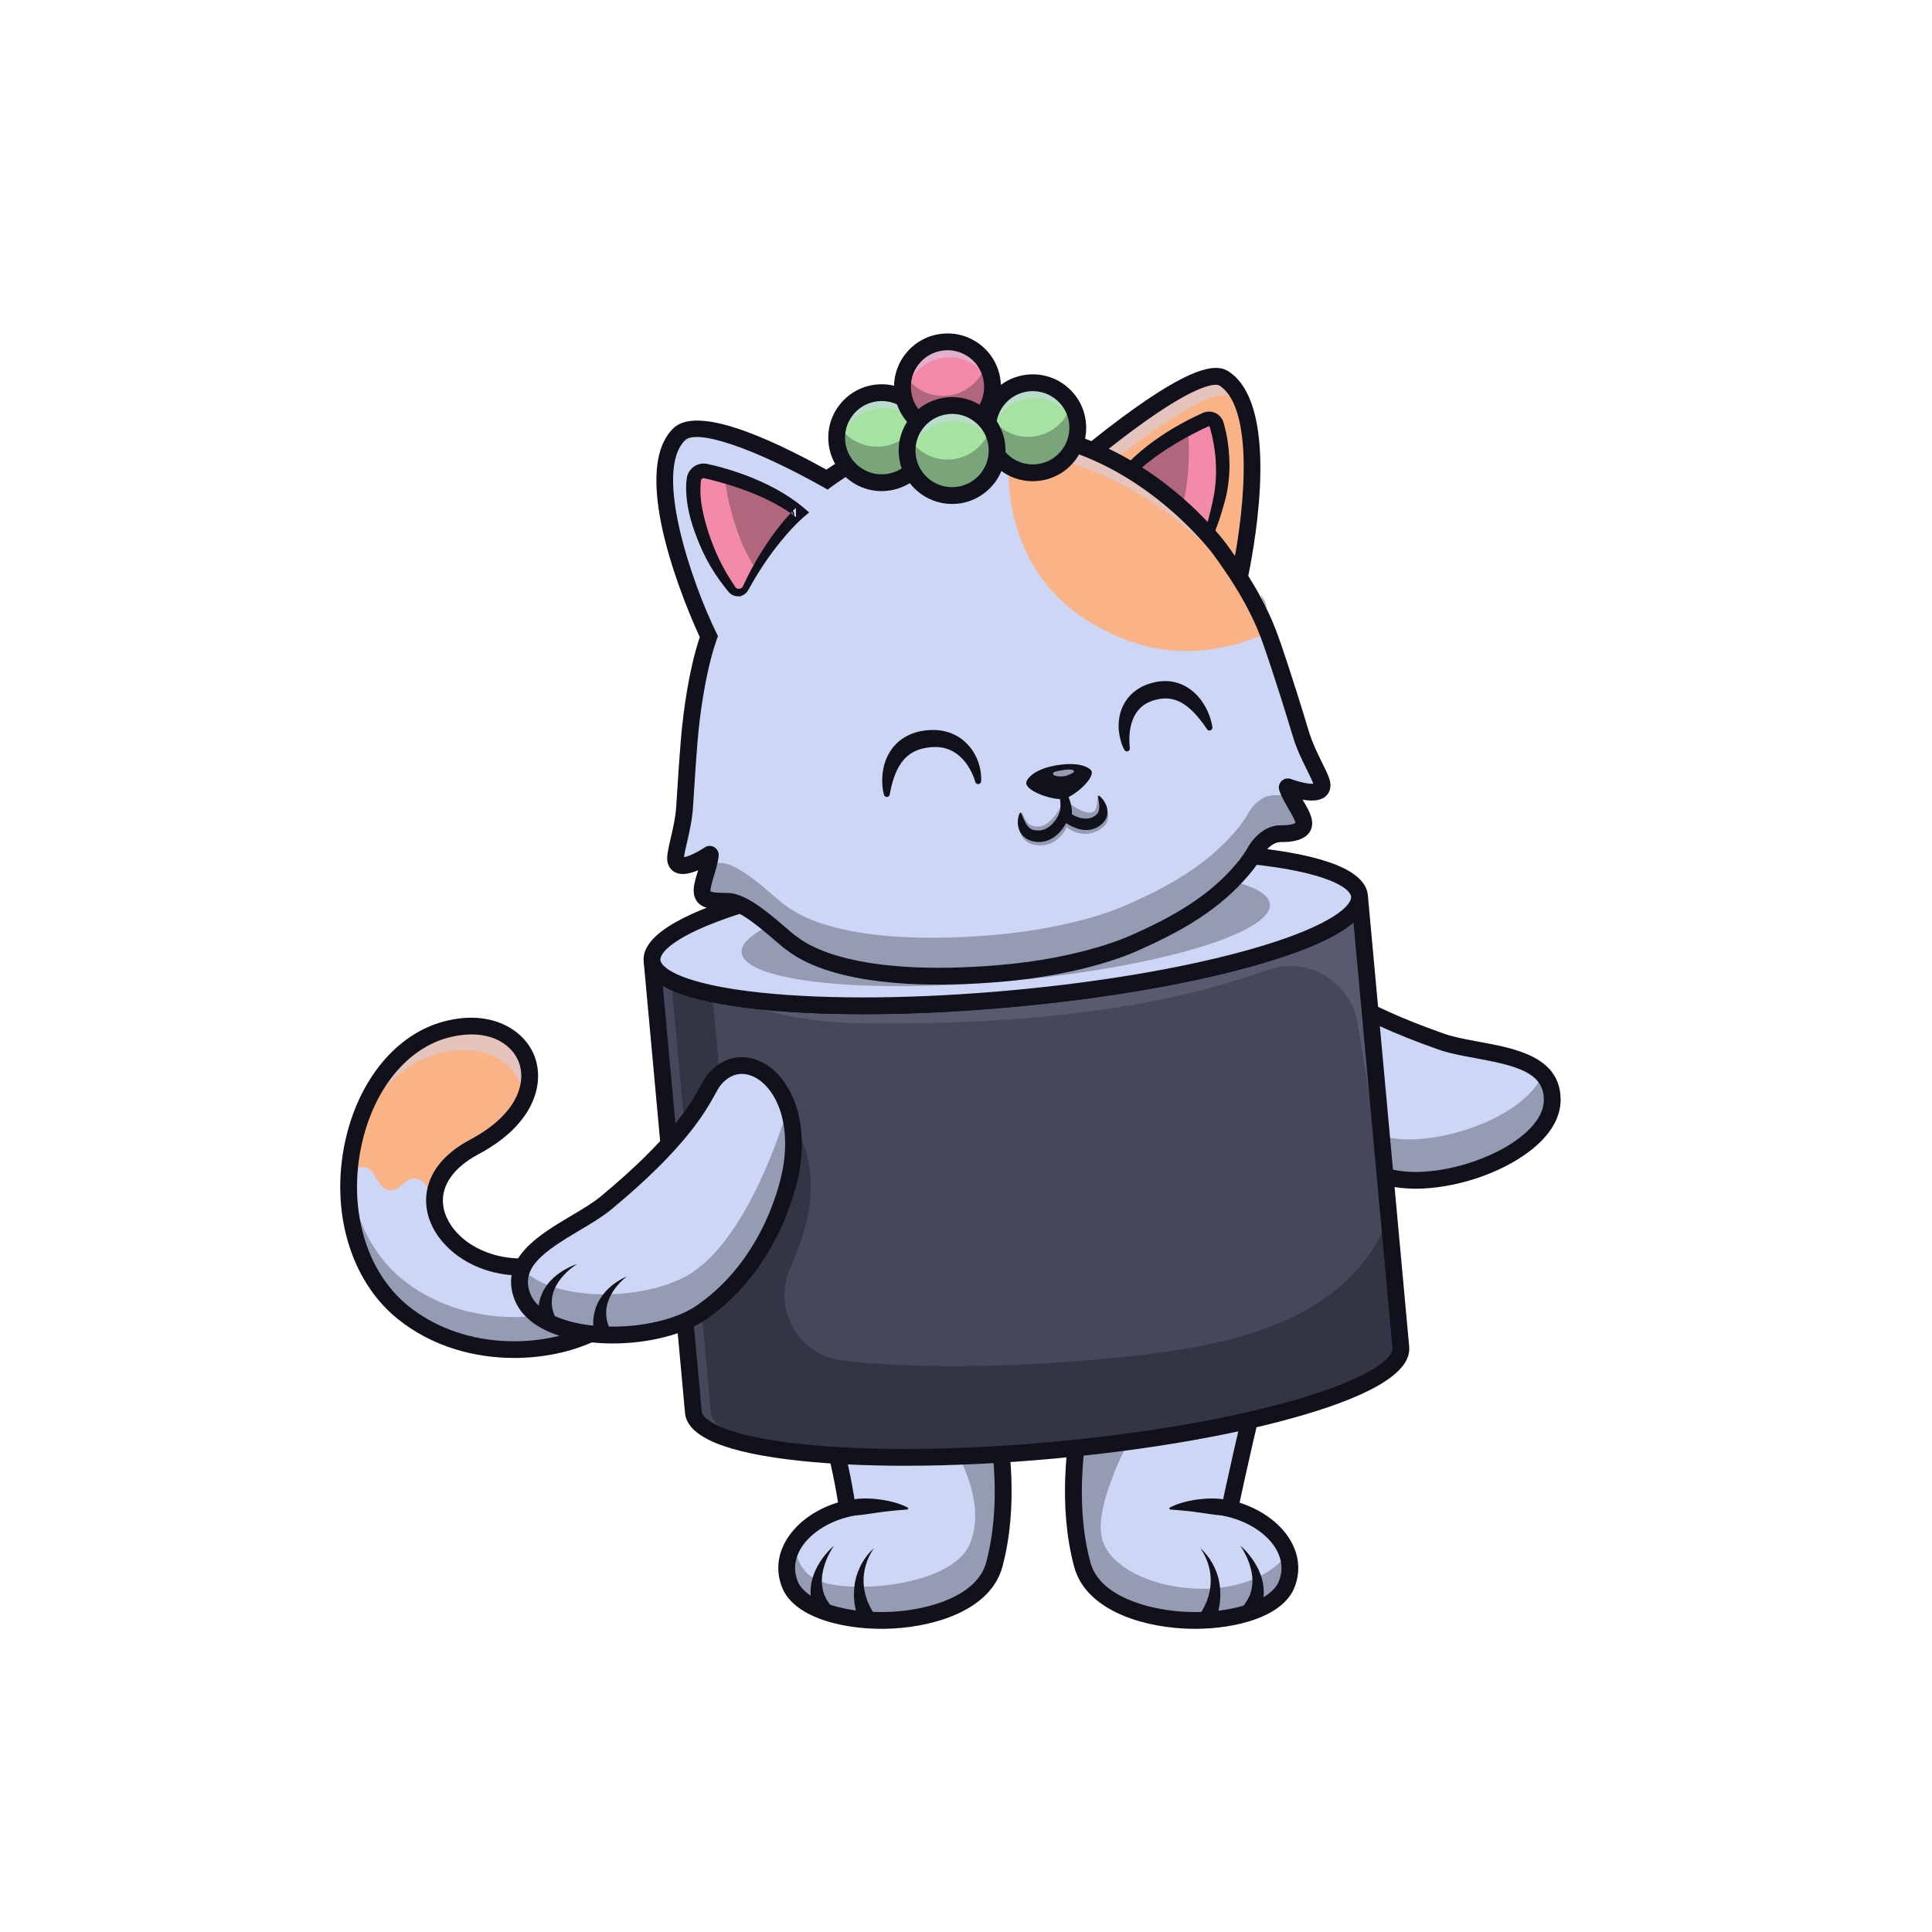 <svg version="1.2" xmlns="http://www.w3.org/2000/svg" viewBox="0 0 4000 4000" width="4000" height="4000">
	<title>logo</title>
	<style>
		.s0 {
			fill: #cdd6f4
		}

		.s1 {
			fill: #11111b
		}

		.s2 {
			fill: #11111b
		}

		.s3 {
			fill: none;
			stroke: #11111b;
			stroke-linecap: round;
			stroke-miterlimit: 10;
			stroke-width: 34.8
		}

		.s4 {
			fill: #fab387
		}

		.s5 {
			fill: #45475a
		}

		.s6 {
			fill: #1e1e2e
		}

		.s7 {
			fill: #6c7086
		}

		.s8 {
			fill: #181825
		}

		.s9 {
			fill: #585b70
		}

		.s10 {
			fill: #585b70
		}

		.s11 {
			fill: #eba7a4
		}

		.s12 {
			fill: #f38ba8
		}

		.s13 {
			fill: #fab387;
			stroke: #11111b;
			stroke-linecap: round;
			stroke-miterlimit: 10;
			stroke-width: 34.8
		}

		.s14 {
			fill: #a6e3a1
		}

		.s15 {
			fill: #313244
		}
	</style>
	<g id="_Artboards_">
	</g>
	<g id="Layer 1">
		<g id="&lt;Group&gt;">
			<g id="&lt;Group&gt;">
				<g id="&lt;Group&gt;">
					<g id="&lt;Group&gt;">
						<path id="&lt;Path&gt;" class="s0"
							d="m2600.3 2224.2c25.3 43.9 118.3 172.5 275.8 213.3 116.4 30.1 337.6-53.5 337.6-160.3 0.1-102.2-149-92.2-230.2-120.8-231.6-81.4-270.3-145.4-297.7-161.4-90-52-174.5 74.9-85.5 229.2z" />
						<path id="&lt;Compound Path&gt;" fill-rule="evenodd" class="s1"
							d="m2930 2446.2c-19.7 0-38.2-2-54.5-6.2-175.8-45.6-267.6-197.3-277.5-214.5-57.2-99.2-42.5-185-4.7-222.7 25.5-25.5 60.5-29.2 93.7-10 5.9 3.4 11.9 8.6 20.3 15.8 30.3 26.2 93.3 80.8 277 145.4 21.6 7.6 47.6 12.3 75.2 17.4 73.5 13.5 156.9 28.8 156.8 105.9 0 32.3-19.8 64.6-57.1 93.5-59.4 45.9-153.5 75.4-229.2 75.4zm-285.2-460.3c-17.6 0-34.2 6.9-47.9 20.5-36.4 36.4-50.3 119.7 5.6 216.5 9.8 17 100.6 167.1 274.3 212.1 77.5 20.1 205.4-11.2 279.2-68.3 36.1-27.9 55.1-58.8 55.2-89.5 0-72.7-77.6-86.9-152.6-100.7-27.8-5.1-54.1-10-76-17.7-184.6-64.9-248.2-119.9-278.7-146.3-8.1-7-14-12.1-19.4-15.2-13.2-7.7-26.7-11.4-39.7-11.4z" />
					</g>
					<g id="&lt;Group&gt;">
						<path id="&lt;Compound Path&gt;" fill-rule="evenodd" class="s2"
							d="m2930.9 2461.1c-21.2 0-41.3-2.2-59.1-6.8-181.6-47.1-276.4-203.7-286.6-221.4-61.1-105.9-44.1-199-2.4-240.6 30.6-30.5 72.3-35.1 111.7-12.3 7 4.1 13.8 10 22.5 17.4 29.6 25.7 91.2 78.9 272.3 142.6 20.4 7.2 45.9 11.9 72.9 16.9 75.3 13.8 169 31 168.9 120.4 0 37-21.8 73.4-62.9 105.2-62.5 48.4-158.3 78.6-237.3 78.6zm-286.2-460.6c-13.7 0-26.4 5.5-37.3 16.4-32.6 32.5-44 108.6 7.9 198.6 9.5 16.5 97.3 161.6 265.2 205.1 73.7 19.1 195.8-10.9 266.4-65.6 22.6-17.4 49.4-45 49.5-77.8 0-56.2-55.6-70.6-140.5-86.2-28.4-5.2-55.2-10.1-78.2-18.2-187.3-65.9-252.3-122.1-283.5-149.1-7.2-6.2-12.9-11.2-17.1-13.6-11.1-6.4-22.1-9.6-32.4-9.6z" />
					</g>
					<g id="&lt;Group&gt;" style="opacity: .3">
						<path id="&lt;Path&gt;" class="s2"
							d="m2613 2227.8c0 0 105.7 168.9 263.1 209.7 116.4 30.1 337.6-53.5 337.6-160.3 0-23.5-7.6-40-20.3-51.9-38.5 90.3-226.5 154.3-330.6 127.4-109.8-28.5-223.7-153.9-282.6-227.3-7.5-9.3-22.3-1.1-18.3 10.2l14.7 42z" />
					</g>
				</g>
				<g id="&lt;Group&gt;">
					<g id="&lt;Group&gt;">
						<path id="&lt;Path&gt;" class="s0"
							d="m2664.1 3279.7c-41.4 106.8-384.1 105.8-423.4-40.5-42.9-159.8 3.1-335.7 3.1-335.7-92.4 20.4-188.3 0-188.3 0 0 0 46 175.9 3.1 335.7-39.3 146.3-382 147.3-423.4 40.5-12-30.8-6.5-61.1 10.7-87.1 21.5-32.6 61.6-58.4 108.6-69.5l-0.5-3.5c-41.3-273.2-142.9-372.5-161.7-731.1-10.5-201.5 88.1-584.7 88.1-584.7l362.6-38 464.2 41.9c221.7 455.5 161.9 838.3 108.2 1022.8-28.1 96.4-69.4 293-69.4 293 57.9 14 105 50.2 119.7 94.2 6.6 19.6 6.7 40.6-1.6 62z" />
					</g>
					<g id="&lt;Group&gt;" style="opacity: .3">
						<path id="&lt;Path&gt;" class="s2"
							d="m2664.1 3279.7c-41.4 106.8-384.1 105.8-423.4-40.5-42.9-159.8 3.1-335.7 3.1-335.7-92.4 20.4-188.3 0-188.3 0 0 0 46 175.9 3.1 335.7-39.3 146.3-382 147.3-423.4 40.5-12-30.8-6.5-61.1 10.7-87.1 0.1 23.9 7.3 57.2 41.9 76.8 58.5 33 284.9 17.3 320.8-74.4 46.9-119.6-76-259.4-133.9-380.1 0 0 204.4 31.6 277.9 33.5 157.8 3.9 291.6-47.3 291.6-47.3 0 0-200.2 290.9-159.8 393.1 39.7 100.8 288.5 140.6 381.3 23.5 6.6 19.6 6.7 40.6-1.6 62z" />
					</g>
					<g id="&lt;Group&gt;">
						<path id="&lt;Compound Path&gt;" fill-rule="evenodd" class="s2"
							d="m2474.1 3372.3q-11.8 0-23.3-0.6c-94.5-5.1-203.6-41.4-226.9-128-34.2-127.4-14-262.6-2.8-318.4-57.3 8.4-112 3.8-143-0.4 11.2 55.5 31.6 191-2.7 318.8-23.3 86.6-132.4 122.9-226.9 128-92.6 5-203.9-19.7-229.5-85.7-11.8-30.4-9.9-62.1 5.7-91.6 19.9-37.9 60.5-68.6 110.3-83.9-16.8-105-42.3-182.6-69.1-264.6-39.2-119.5-79.8-243.2-90.9-456.5-10.6-201.8 84.5-574.2 88.6-589.9l3-11.7 376.3-39.4 475.6 42.9 4.3 8.8c223.7 459.5 164.5 845.9 109.3 1035.3-23 78.8-55.3 227.1-65.7 275.7 48.9 15.7 88.8 46.1 108.4 83.6 15.4 29.4 17.3 61 5.5 91.3-23.4 60.5-119.1 86.3-206.2 86.3zm-779.8-1552.5c-16.2 65.7-93.9 390.8-84.6 567.8 10.9 208.7 50.7 330.1 89.2 447.5 27.1 82.6 55.1 168.1 72.3 281.9l2.8 19.4-15.5 3.7c-46.5 10.9-86 38-103.1 70.4-10.8 20.7-12.2 41.9-4 62.9 16 41.4 100 68.7 195.3 63.6 78.5-4.2 176.7-33.5 195.1-102.3 41.3-153.5-2.7-325.1-3.1-326.8l-7.2-27.2 27.6 5.8c0.9 0.2 93.5 19.3 181 0l27.7-6.1-7.2 27.5c-0.4 1.7-44.3 173.5-3.1 326.8 18.4 68.8 116.6 98.1 195.1 102.3 95.3 5.1 179.3-22.2 195.3-63.6 8.2-21 6.8-42-3.9-62.6-16.9-32.3-56-59.3-102.1-70.5l-16.4-3.9 3.5-16.5c0.4-2 41.7-198.3 69.7-294.2 53.4-183.5 110.7-556.5-102.9-1001.6l-452.7-40.8z" />
					</g>
					<g id="&lt;Group&gt;">
						<path id="&lt;Path&gt;" class="s2"
							d="m1809.5 3205.4c-7.7 10.5-13.1 22.2-16.7 34.1-3.5 12-5.4 24.3-4.8 36.3-0.2 3 0.5 6 0.7 9 0.3 3 0.5 5.9 1.3 8.8l1.8 8.7 2.8 8.4 1.3 4.1c0.6 1.4 1.3 2.7 1.8 4.1l3.7 7.9c2.6 5.3 5.8 10.3 8.7 15.3l0.8 1.6c4.8 8.5 1.8 19.3-6.7 24-8.6 4.8-19.3 1.8-24.1-6.8-0.6-1.1-1.1-2.3-1.5-3.5-2.1-6.8-4.4-13.5-6.1-20.3l-2.1-10.5c-0.3-1.7-0.7-3.4-1-5.2l-0.5-5.3-0.9-10.5 0.2-10.6c-0.1-3.5 0.3-7 0.8-10.5 0.5-3.4 0.6-6.9 1.6-10.3 2.5-13.6 7.6-26.5 14.2-38.1 6.6-11.7 14.8-22.2 24.7-30.7z" />
					</g>
					<g id="&lt;Group&gt;">
						<path id="&lt;Path&gt;" class="s2"
							d="m1726.8 3199.9c-6.7 9.7-12 20.1-16.3 30.7-4.2 10.6-7.1 21.6-8.4 32.4-1.3 10.8-0.3 21.4 2.1 31.1l2.2 7.1 3.1 6.7c0.5 1.1 1 2.2 1.5 3.3l2.1 3.1 4 6 0.9 1.4c5.4 8.2 3.1 19.2-5.1 24.6-8.2 5.3-19.2 3.1-24.5-5.1-0.8-1.3-1.5-2.6-2-4l-3.4-9.8-1.6-4.9c-0.4-1.7-0.7-3.4-1-5.1-0.7-3.4-1.3-6.7-1.8-10.1l-0.5-10.2c0.1-13.5 2.4-26.5 7-38.3 4.6-11.9 10.7-22.6 17.7-32.4 7.2-9.8 15.1-18.8 24-26.5z" />
					</g>
					<g id="&lt;Group&gt;">
						<path id="&lt;Path&gt;" class="s2"
							d="m2485.1 3205.4c9.8 8.5 18.1 19 24.7 30.7 6.5 11.6 11.7 24.5 14.2 38.1 0.9 3.4 1.1 6.9 1.6 10.3 0.4 3.5 0.9 7 0.8 10.5l0.2 10.6-0.9 10.5-0.5 5.3c-0.3 1.8-0.7 3.5-1 5.2l-2.1 10.5c-1.7 6.8-4.1 13.5-6.1 20.3-2.9 9.4-12.8 14.7-22.1 11.8-9.3-2.8-14.6-12.7-11.8-22q0.6-1.9 1.5-3.5l0.9-1.6c2.8-5 6.1-10 8.7-15.3l3.6-7.9c0.6-1.4 1.3-2.7 1.8-4.1l1.4-4.1 2.8-8.4 1.8-8.7c0.8-2.9 1-5.8 1.3-8.8 0.2-3 0.8-6 0.7-9 0.5-12-1.3-24.3-4.8-36.3-3.6-11.9-9-23.6-16.7-34.1z" />
					</g>
					<g id="&lt;Group&gt;">
						<path id="&lt;Path&gt;" class="s2"
							d="m2567.7 3199.9c9 7.7 16.9 16.7 24 26.5 7.1 9.8 13.2 20.5 17.7 32.4 4.7 11.8 7 24.8 7.1 38.3l-0.5 10.2c-0.5 3.4-1.2 6.7-1.8 10.1-0.3 1.7-0.6 3.4-1 5.1l-1.6 4.9-3.5 9.8c-3.1 9.3-13.2 14.2-22.5 11-9.2-3.2-14.1-13.3-10.9-22.5q0.7-2.1 1.8-3.9l1-1.5 4-6 2-3.1c0.6-1.1 1.1-2.2 1.6-3.3l3.1-6.7 2.2-7.1c2.4-9.7 3.4-20.3 2.1-31.1-1.3-10.8-4.2-21.8-8.4-32.4-4.3-10.6-9.6-21-16.4-30.7z" />
					</g>
					<g id="&lt;Group&gt;">
						<path id="&lt;Path&gt;" class="s3" d="" />
					</g>
					<g id="&lt;Group&gt;">
						<path id="&lt;Path&gt;" class="s2"
							d="m1751.7 3108c5.6-1.9 10.7-3 16.2-3.8 5.3-0.9 10.7-1.4 16.1-1.6 10.8-0.6 21.6 0.1 32.4 1.3 10.8 1.1 21.5 3.1 32 5.8 10.6 2.7 20.9 6.4 30.6 11.3 1.1 0.5 1.6 1.9 1 3-0.4 0.8-1.1 1.2-1.8 1.3h-0.1c-10.7 0.9-20.9 1.5-31.2 2.7-10.1 1.1-20.2 2.2-30.2 3.7-10 1.4-19.9 3.1-29.8 4.3-5 0.6-9.9 1.2-14.9 1.6-4.9 0.4-10.1 0.8-14.7 0.7h-1c-8.6-0.1-15.4-7.2-15.3-15.8 0.1-6.8 4.6-12.5 10.7-14.5z" />
					</g>
					<g id="&lt;Group&gt;">
						<path id="&lt;Path&gt;" class="s2"
							d="m2543.9 3138.3c-4.6 0.1-9.8-0.3-14.6-0.7-5-0.4-10-1-14.9-1.6-9.9-1.2-19.8-2.9-29.9-4.3-10-1.5-20-2.6-30.2-3.7-10.2-1.2-20.5-1.8-31.2-2.7-1.3-0.1-2.2-1.2-2.1-2.5 0.1-0.8 0.6-1.5 1.2-1.8 9.8-4.9 20.1-8.6 30.6-11.3 10.5-2.7 21.3-4.7 32-5.8 10.8-1.2 21.7-1.9 32.4-1.3 5.4 0.2 10.8 0.7 16.2 1.6 5.4 0.8 10.5 1.9 16.2 3.8 8.1 2.6 12.6 11.4 9.9 19.6-2.1 6.5-8.1 10.6-14.5 10.7z" />
					</g>
					<g id="&lt;Group&gt;">
						<path id="&lt;Path&gt;" class="s1"
							d="m2055.5 2920.9q-1.7 0-3.5-0.4c-3.5-0.7-85.8-18.2-187.4-91.5-7.8-5.6-9.6-16.5-3.9-24.3 5.6-7.8 16.4-9.5 24.2-3.9 95.2 68.6 173.3 85.5 174.1 85.7 9.4 2 15.4 11.2 13.5 20.6-1.7 8.2-8.9 13.8-17 13.8z" />
					</g>
					<g id="&lt;Group&gt;">
						<path id="&lt;Path&gt;" class="s1"
							d="m2243.8 2920.9c-8 0-15.2-5.5-17-13.6-2-9.4 3.9-18.7 13.3-20.8 1.2-0.2 121.8-27.4 191.7-97.7 6.8-6.8 17.8-6.8 24.6 0 6.8 6.8 6.8 17.8 0.1 24.6-77.3 77.5-203.6 105.9-209 107.1q-1.8 0.4-3.7 0.4z" />
					</g>
				</g>
				<g id="&lt;Group&gt;">
					<path id="&lt;Path&gt;" class="s0"
						d="m723 2426.6c-8 108.3 25.2 220.7 110.4 289.8 109.2 88.7 267.9 96 377.5 50.1 64.9-27.3 247.3-100.8 323-82.1l7.4-130.7c0 0-173-29.6-369.4 50.6-144.4 59-279-32-272.1-126 2.7-37.1 27.4-74.6 82-103.6 197.9-105.2 114.6-287.8-57.3-243.4-117.3 30.3-191.6 159.6-201.5 295.3z" />
					<path id="&lt;Compound Path&gt;" fill-rule="evenodd" class="s1"
						d="m1064.5 2796.8c-78.7 0-163.6-22.2-232.8-78.4-78.4-63.7-120-172.9-111.3-292 9.1-124.3 75.5-264.5 203.5-297.6 90.1-23.3 150.6 16.1 168.7 62.5 18.9 48.7 1.6 126.6-109.6 185.7-63 33.5-78.6 73.7-80.6 101.5-2.8 37.7 18.3 76.8 56.5 104.6 44.9 32.6 124.2 54.7 212.1 18.8 194.8-79.5 369-51.1 370.8-50.8l2.2 0.4-7.7 136.1-3-0.7c-69.2-17.1-231.1 44-321.4 81.9-41.3 17.4-92.9 28-147.4 28zm-89.2-669.7c-15.4 0-32.2 2-50.1 6.7-125.5 32.4-190.7 170.5-199.6 292.9-8.7 117.5 32.2 225.1 109.4 287.7 115.4 93.8 275.3 91.5 374.9 49.7 89.7-37.7 249.5-98 321.6-82.9l7.1-125.3c-21-3.1-184.3-23.3-365.7 50.8-89.8 36.7-171 14-217-19.5-39.7-28.8-61.6-69.6-58.7-109.1 2.2-29.1 18.3-71.1 83.4-105.7 108.2-57.5 125.3-132.5 107.2-179.2-13.7-35.2-53.3-66.1-112.5-66.1z" />
				</g>
				<g id="&lt;Group&gt;" style="opacity: .3">
					<path id="&lt;Path&gt;" class="s2"
						d="m833.4 2716.5c109.2 88.6 268 95.9 377.5 50 64.8-27.3 247.4-100.8 323-82.1l7.4-130.7c0 0-1.3-0.2-3.7-0.6l-3.7 63.9c-75.6-18.7-258.2 54.8-323 82.1-109.5 45.9-268.3 38.6-377.5-50.1-68.3-55.4-103.2-138.6-110.2-225.2-0.1 0.9-0.1 1.8-0.2 2.8-8 108.3 25.2 220.7 110.4 289.9z" />
				</g>
				<g id="&lt;Group&gt;">
					<path id="&lt;Path&gt;" class="s4"
						d="m723 2426.6c3.8-0.7 7.6-2.3 11.1-4.9 12.5-9.2 30.3-5.8 38.6 7.4l14 22.4c8.6 13.8 27.4 16.8 39.9 6.4l14-11.6c11.8-9.8 29.4-7.7 38.6 4.5l20.6 27.5c2.7-37.1 27.4-74.6 82-103.6 197.9-105.2 114.6-287.8-57.3-243.4-117.3 30.3-191.6 159.6-201.5 295.3z" />
				</g>
				<g id="&lt;Group&gt;" style="opacity: .5">
					<path id="&lt;Path&gt;" class="s0"
						d="m732.5 2362.8c32.1-88.7 93.9-160.6 177.6-182.3 95.1-24.5 163.1 20.4 171.3 83.3 8.5-15.8 13.2-31.6 14.7-46.8-6.7-64.2-75.2-110.6-171.6-85.7-98.7 25.5-166.9 121.1-192 231.5z" />
				</g>
				<g id="&lt;Group&gt;">
					<path id="&lt;Path&gt;" class="s2"
						d="m1064.6 2811.5c-81.9 0-170.2-23.1-242.2-81.6-96.9-78.7-139.2-222.8-107.7-367.2 27.8-127.6 106.6-222.7 205.5-248.2 98.9-25.6 165.8 19.1 186.2 71.5 21.1 54.3 3.3 140.4-116.5 204.1-63.3 33.6-87.4 83-64.4 132 31.2 66.5 135 109 239.9 66.1 198.7-81.1 371.6-52.9 378.9-51.6 9.4 1.6 15.8 10.6 14.2 20-1.6 9.5-10.6 15.8-20.1 14.2-1.7-0.3-170.8-27.6-359.9 49.6-127.2 52-246.7-2.9-284.5-83.5-24.5-52.4-16.5-126.5 79.6-177.5 99.6-53 116.3-119.8 100.4-160.8-15.5-39.8-66.3-70.8-145.1-50.5-86.2 22.3-155.2 107.3-180.2 222-28.8 131.7 8.8 262.3 95.6 332.9 110.7 89.9 264.2 87.6 359.9 47.4 113.2-47.5 263-100.4 333.9-82.9 9.3 2.3 15 11.7 12.7 21-2.3 9.4-11.7 15-21 12.7-47.5-11.7-161.2 17.9-312.2 81.3-42.9 18-96.4 29-153 29z" />
				</g>
				<g id="&lt;Group&gt;">
					<path id="&lt;Path&gt;" class="s5"
						d="m2181.3 3002.5c-404.5 37.1-738.3 1.9-745.7-78.5l-9.6-104.9-34-371.5-42-458.5c7.3 80.4 341.2 115.6 745.7 78.5 404.4-37 726.3-132.2 719-212.6l85.6 934.9c7.4 80.3-314.5 175.6-719 212.6z" />
					<path id="&lt;Compound Path&gt;" fill-rule="evenodd" class="s6"
						d="m1873.8 3019.9c-78.5 0-151-3.3-214.5-10-142.2-15-222.5-45.4-226.2-85.6l-85.7-934.9q0 0 0 0l5.1-0.5c3.4 37 84.2 66.5 221.7 81 140.7 14.8 325.8 13.1 521.2-4.8 195.5-17.9 377.8-49.9 513.4-90 132.5-39.2 206.6-82.9 203.3-119.8v-0.1l5.1-0.5 85.7 934.9c3.7 40.3-69.8 84.8-206.9 125.3-136 40.2-318.7 72.2-514.5 90.2-107.5 9.8-212 14.8-307.7 14.8zm-519.6-1013l84 916.9c3.4 37 84.2 66.5 221.6 81 140.7 14.8 325.8 13 521.3-4.9 195.4-17.8 377.8-49.8 513.4-89.9 132.6-39.2 206.6-82.9 203.2-119.9l-84-917c-16.2 35.1-86.8 72.4-203.4 106.9-136 40.2-318.7 72.3-514.4 90.2-381.9 35-692.2 7.1-741.7-63.3z" />
				</g>
				<g id="&lt;Group&gt;" style="opacity: .5">
					<path id="&lt;Path&gt;" class="s7"
						d="m2873 2491.5l-62.2-372.9c-14.5-87-104.1-139.9-187.1-110.3-148.2 52.7-396.1 116.3-842.1 110.2-118.7-1.6-213.1-26.2-285-56.8 136.3 24.3 354.8 28.3 599.1 5.9 404.4-37 726.3-132.2 719-212.6z" />
				</g>
				<g id="&lt;Group&gt;" style="opacity: .4">
					<path id="&lt;Path&gt;" class="s8"
						d="m2181.3 3002.5c404.5-37 726.4-132.3 719-212.6l-24.6-268.5c-90.9 224.7-342.9 269.5-593.4 292.4-210.7 19.3-402.2 19-538.4 2.9-92.6-10.9-146.1-109.6-106.9-194.3 22.7-49.1 33.4-92.1 37.2-114.6 30-175.5-93.3-265.3-159.6-185.3-4.3 5.2-8.3 12.5-13.7 22.4l-26.4-287.5c-35.2-7.3-63.8-16.2-84.7-26.5l38.2 416.7 34.1 371.5 9.6 104.9c5.2 57.3 176.3 91.6 420.7 93.2 89-0.6 186.7-5.3 288.9-14.7z" />
				</g>
				<g id="&lt;Group&gt;">
					<path id="&lt;Compound Path&gt;" fill-rule="evenodd" class="s2"
						d="m1873.8 3034.7c-79 0-152.1-3.4-216.1-10.1-154.3-16.2-234.8-49.5-239.4-99l-85.6-934.9 34.6-3.1c1.6 17.1 47.3 50.6 208.4 67.6 139.8 14.7 323.9 12.9 518.4-4.9 194.5-17.8 375.8-49.6 510.6-89.4 155.3-46 194.2-87.2 192.6-104.3l34.7-3.2q0 0.1 0 0.1l85.6 934.8c4.5 49.4-68.6 96.8-217.4 140.8-136.9 40.5-320.6 72.7-517.3 90.7-108 9.9-213 14.9-309.1 14.9zm-501.6-993.7l80.7 881.5c1.6 17.1 47.3 50.6 208.5 67.5 139.7 14.7 323.8 13 518.3-4.8 194.5-17.8 375.9-49.6 510.6-89.4 155.4-46 194.3-87.2 192.7-104.4l-80.8-881.5c-33.9 29.2-96.6 57.4-187.7 84.3-136.9 40.5-320.6 72.7-517.3 90.7-196.7 18.1-383.2 19.8-525.1 4.8-94.4-9.9-161.2-26.2-199.9-48.7z" />
				</g>
				<g id="&lt;Group&gt;">
					<path id="&lt;Path&gt;" class="s0"
						d="m2814.7 1855c7.3 80.4-314.6 175.6-719 212.6-404.5 37.1-738.4 1.9-745.7-78.4-7.4-80.5 314.5-175.7 719-212.7 404.4-37.1 738.3-1.9 745.7 78.5z" />
					<path id="&lt;Compound Path&gt;" fill-rule="evenodd" class="s2"
						d="m1788.1 2085c-78.4 0-150.9-3.3-214.5-10-142.2-15-222.5-45.4-226.2-85.6-3.7-40.3 69.8-84.7 206.9-125.3 136-40.2 318.7-72.2 514.4-90.2 412.1-37.7 740.9-2.2 748.5 80.8 7.6 83.1-309.2 177.7-721.3 215.5-107.6 9.9-212.1 14.8-307.8 14.8zm588.5-320.7c-95.6 0-199.9 4.9-307.4 14.8-195.4 17.9-377.8 49.8-513.4 89.9-132.6 39.2-206.6 82.9-203.3 119.9 3.4 37 84.2 66.5 221.7 81 140.7 14.8 325.8 13.1 521.2-4.8 195.5-17.9 377.8-49.9 513.5-90 132.5-39.2 206.6-82.9 203.2-119.9-3.4-37-84.2-66.5-221.6-81-63.4-6.6-135.7-9.9-213.9-9.9z" />
				</g>
				<g id="&lt;Group&gt;" style="opacity: .3">
					<path id="&lt;Path&gt;" class="s2"
						d="m2629.1 1872c5.5 60-234.8 131.1-536.8 158.8-302 27.6-551.3 1.4-556.8-58.6-5.5-60.1 234.9-131.2 536.9-158.8 301.9-27.7 551.2-1.5 556.7 58.6z" />
				</g>
				<g id="&lt;Group&gt;">
					<path id="&lt;Compound Path&gt;" fill-rule="evenodd" class="s2"
						d="m1788.1 2099.8c-78.9 0-152-3.3-216-10.1-154.3-16.2-234.9-49.5-239.4-99-4.6-49.4 68.6-96.8 217.4-140.8 136.9-40.5 320.6-72.7 517.3-90.7 196.7-18 383.2-19.7 525.1-4.8 154.4 16.2 234.9 49.5 239.5 99 4.5 49.4-68.7 96.8-217.5 140.8-136.9 40.5-320.6 72.7-517.3 90.7-108 9.9-212.9 14.9-309.1 14.9zm588.5-320.7c-95.1 0-199 4.9-306 14.7-194.6 17.8-375.9 49.6-510.6 89.4-155.5 46-194.3 87.2-192.7 104.4 1.6 17.1 47.2 50.6 208.4 67.6 139.8 14.7 323.9 12.9 518.4-4.9 194.5-17.8 375.8-49.6 510.6-89.4 155.4-46 194.2-87.2 192.6-104.3-1.5-17.2-47.2-50.7-208.4-67.6-62.8-6.6-134.6-9.9-212.3-9.9z" />
				</g>
				<g id="&lt;Group&gt;">
					<path id="&lt;Path&gt;" class="s0"
						d="m1640.8 1954.2c0-0.1 0-0.1-0.1-0.2-18.5-10.9-92.2-88.2-135.2-87.9-23.6 0.2-43.8-0.9-49.7-12.1-5.5-10.5 0.2-27.7 7-49.8 5.6-17.9 7.3-28.9 7.8-33.8 0.2-1.2-1-2.1-1.9-1.5-11.3 7.4-63.2 39.8-69.5 12.7-3.5-15 15.3-63.8 18.3-111.9 8.5-139.4 12.4-167.1 12.4-167.1 0.1-1 10.6-108.4 37.7-184.6-32.1-65-144-337.7-61.5-418.8 47.1-46.2 246.7 60.4 306.1 93.8 62.9-46.4 153.2-86.6 238.2-100.4q25.8-4.2 50.7-6.1c0.5-0.1 0.9-0.1 1.3-0.1 62.5-5.1 119.5 6 174.9 18.9 215.1 50.6 347.6 230.9 347.6 230.9 31.9 43.8 57.9 83.7 78.6 125.3 10.3 20.3 19.2 41.1 26.9 62.8q0-0.1 0.4 1.1l-0.4-1.1c0 0 22.9 62.9 63.3 196.5 13.9 46.1 43.5 89.3 43.6 104.7 0.1 27.8-58 8.3-70.6 3.6-1.1-0.3-2 0.8-1.5 2 1.6 4.6 5.8 14.9 15.3 31 11.7 20 21.2 35.4 18.3 46.9-3.1 12.3-22.9 17.3-46.5 17.1-35.6-0.3-55.5 40.2-55.5 40.2-3.1 6.2-15.8 23.4-15.9 23.5-55.6 70-129.9 117.3-227.3 160.3 0 0-101 50.7-289.6 65.8-240.1 19.2-367.9-18.8-423.2-61.7z" />
					<path id="&lt;Compound Path&gt;" fill-rule="evenodd" class="s2"
						d="m1941.6 2023.7c-184.3 0-267.3-40.3-302.3-67.5-5.2-3.1-14.1-10.8-25.4-20.5-29.1-25.1-77.6-67-108.2-67q-0.1 0-0.2 0c-23.6 0.1-45.3-0.8-51.9-13.5-5.8-11-0.6-27.8 5.9-49.1l0.9-2.7c4.6-15.1 6.6-25.2 7.4-30.8-14.9 9.5-46 27.3-62 20.8-4.8-1.9-7.8-5.6-9.1-11.2-1.9-7.8 1.5-22.3 6.1-42.3 4.7-20.3 10.6-45.6 12.1-70.3 8.4-137.9 12.4-167.1 12.5-167.4 0-0.8 10.7-108.3 37.4-184.1-9.4-20-152.7-330.1-60.5-420.7 48-47.2 245.7 57.8 307.7 92.5 66.5-48.6 157.5-86.8 238-99.8 17.2-2.8 34.3-4.9 50.9-6.2 0.3-0.1 0.9-0.1 1.4-0.1 64.4-5.2 124.4 7.1 175.5 19 213.6 50.3 347.8 230.1 349.2 231.9 35.3 48.4 59.6 87.1 78.8 125.6 10.6 20.9 19.4 41.6 27 63.1q0 0 0.1 0 0 0.1 0.1 0.5c2.4 6.5 25.2 70.4 63.2 196.2 7.1 23.8 18.6 47 27.9 65.6 9.1 18.5 15.7 31.8 15.7 39.8 0.1 5.7-2.1 10.1-6.2 13.1-14.4 10.1-50.7-1-65.2-6.1 2.1 5.3 6.3 14.7 14.3 28.3l1.4 2.4c11.3 19.2 20.3 34.4 17.2 46.4-4.3 16.9-32.6 19.1-49 19-33.5-0.4-53 38.5-53.2 38.9-3.2 6.4-16 23.7-16.1 23.8-51.8 65.2-120.1 113.3-228.4 161.1-0.9 0.5-103.5 51.1-290.4 66.1-45.2 3.6-85.9 5.2-122.6 5.2zm-299.2-71.6c33.3 25.9 141 83.7 421.4 61.3 185.8-14.9 287.6-65.1 288.6-65.6 107.6-47.5 175.3-95.2 226.5-159.6 2.5-3.3 13-17.8 15.6-23 0.8-1.7 21.1-41.8 57.8-41.7 25.1 0.3 41.5-5.5 44-15.1 2.5-10-5.9-24.4-16.6-42.6l-1.4-2.4c-9.6-16.2-13.9-26.7-15.6-31.5-0.5-1.5-0.2-3.2 1-4.3 1-1 2.5-1.4 3.8-0.9 23.6 8.6 52.5 15.1 63.1 7.6 2.8-1.9 4.1-4.8 4.1-8.8 0-6.8-7.1-21-15.2-37.5-9.4-18.8-21-42.2-28.3-66.4-37-122.5-59.5-186.3-62.8-195.3l-0.4-1.2c-7.6-21.3-16.4-41.8-26.8-62.5-19-38.2-43.2-76.7-78.4-124.9-1.3-1.8-134.4-180.1-346.1-229.9-50.8-11.8-110.3-24-174.1-18.9-0.4 0-0.7 0-0.9 0.1-16.8 1.3-33.8 3.4-50.9 6.2-80.3 13-171.1 51.2-237.1 99.9l-1.3 1-1.4-0.9c-122.7-68.9-266.7-129.9-303.1-94.1-80.1 78.7 28.5 347.9 62 415.7l0.5 1-0.4 1c-26.9 75.9-37.4 182.9-37.5 183.9-0.1 0.5-4 29.7-12.5 167.2-1.5 25.2-7.4 50.7-12.1 71.1-4.2 17.9-7.8 33.4-6.2 40.1 0.9 3.8 2.8 6.3 6 7.6 12 4.8 38.7-8.2 59.6-22 1.2-0.8 2.7-0.8 4 0 1.3 0.8 2.1 2.4 1.9 4-0.6 5-2.3 16.2-7.9 34.2l-0.8 2.7c-6.3 20.2-11.2 36.1-6.4 45.2 5.3 10.2 26.4 10.9 47.4 10.7q0.1 0 0.2 0c32.5 0 80.1 41.1 111.6 68.3 10.9 9.4 19.6 16.9 24.4 19.8l0.2 0.1zm0 0l0.2 0.1z" />
				</g>
				<g id="&lt;Group&gt;" style="opacity: .3">
					<path id="&lt;Path&gt;" class="s9"
						d="m2630.7 1324.9v0.1c-0.1-0.2-0.1-0.4-0.2-0.5 0.1 0.1 0.1 0.3 0.2 0.4z" />
					<path id="&lt;Path&gt;" class="s1" d="m2637.9 1338.5l-9.9-13.5-2-10.6 7.1 9.6z" />
				</g>
				<g id="&lt;Group&gt;" style="opacity: .3">
					<path id="&lt;Path&gt;" class="s2"
						d="m1455.8 1854c5.9 11.2 26.1 12.3 49.7 12.1 43-0.3 116.7 77 135.2 87.9 0.1 0.1 0.1 0.1 0.1 0.2 55.3 42.9 183.1 80.9 423.1 61.7 188.7-15 289.7-65.8 289.7-65.8 97.4-43 171.7-90.3 227.3-160.3 0.1-0.1 12.8-17.3 15.9-23.5 0 0 19.9-40.5 55.5-40.2 23.6 0.2 43.4-4.8 46.5-17.1 2.9-11.5-6.6-26.9-18.3-46.9-4.7-8-8.2-14.6-10.6-19.8-8.4 3-19.6 4.3-31.9 4.2-35.6-0.3-55.5 40.3-55.5 40.3-3.1 6.1-15.8 23.4-15.9 23.5-55.6 69.9-129.9 117.2-227.3 160.2 0 0-101 50.8-289.7 65.9-240 19.2-367.8-18.8-423.1-61.8 0 0 0-0.1-0.1-0.1-18.5-10.9-92.2-88.2-135.2-87.9-8.4 0-16.4-0.1-23.4-0.7-1.2 5-2.7 11.1-5 18.3-6.8 22.1-12.5 39.3-7 49.8z" />
				</g>
				<g id="&lt;Group&gt;" style="opacity: .3">
					<path id="&lt;Path&gt;" class="s9"
						d="m2630.7 1325c-0.1-0.2-0.1-0.4-0.2-0.5 0.1 0.1 0.1 0.3 0.2 0.4 0 0.1 0.1 0.3 0.1 0.5z" />
					<path id="&lt;Path&gt;" class="s1" d="m2628.5 1326.4l-0.4-0.9v-0.2l-2-10.6 7.2 10z" />
				</g>
				<g id="&lt;Group&gt;" style="opacity: .3">
					<path id="&lt;Path&gt;" class="s10"
						d="m2616.4 1245.5c-0.1-0.2-0.1-0.3-0.2-0.5 0.1 0.1 0.1 0.2 0.2 0.4z" />
					<path id="&lt;Path&gt;" class="s1" d="m2624.1 1260l-10.2-13.6-3.1-16.5 8 14.5z" />
				</g>
				<g id="&lt;Group&gt;" style="opacity: .3">
					<path id="&lt;Path&gt;" class="s9"
						d="m1448.2 1780.9c4.8 2.8 11.6 4.3 19.6 5 1.8-7.5 2.5-12.6 2.8-15.5 0.2-1.2-1-2.1-1.9-1.5-3.6 2.3-11.4 7.3-20.5 12z" />
					<path id="&lt;Compound Path&gt;" fill-rule="evenodd" class="s1"
						d="m1469.8 1788.7l-2.2-0.2c-9.4-0.9-15.9-2.6-20.7-5.3l-4.1-2.4 4.2-2.2c8.2-4.2 15.6-8.8 20.3-11.9 1.2-0.8 2.7-0.8 4 0 1.3 0.8 2 2.3 1.9 3.9-0.3 3.2-1.1 8.4-2.9 15.9zm-15.8-8c3.2 1.1 7.1 1.9 11.8 2.4 1-4.5 1.6-8 2-10.6-3.7 2.4-8.5 5.3-13.8 8.2z" />
				</g>
				<g id="&lt;Group&gt;">
					<path id="&lt;Path&gt;" class="s4"
						d="m2191.3 992.9c51.4-44.7 287.2-245.1 342.7-209.4 97.2 62.6 46.4 341.8 33.4 405.2" />
				</g>
				<g id="&lt;Group&gt;" style="opacity: .5">
					<path id="&lt;Path&gt;" class="s0"
						d="m2191.3 992.9l40.1 20.9c76.1-64.8 272.1-223.9 322.1-191.7 8.7 5.6 16.2 13 22.6 21.7-9.1-26.5-22.6-47.7-42.1-60.3-55.5-35.7-291.3 164.7-342.7 209.4z" />
				</g>
				<g id="&lt;Group&gt;">
					<path id="&lt;Path&gt;" class="s2"
						d="m2567.4 1206.1q-1.7 0-3.5-0.4c-9.4-1.9-15.5-11.1-13.5-20.5 30.9-151 42.7-343-25.8-387.1-2.6-1.6-29.2-13.9-153.4 74.1-73.8 52.3-147.6 115.6-168.4 133.8-7.3 6.3-18.3 5.6-24.6-1.7-6.3-7.2-5.5-18.2 1.7-24.5 21.2-18.4 96.1-82.8 171.2-135.9 130.3-92.3 171.2-88.6 192.3-75 104.6 67.4 57.9 341 41 423.3-1.7 8.2-8.9 13.9-17 13.9z" />
				</g>
				<g id="&lt;Group&gt;">
					<path id="&lt;Path&gt;" class="s11"
						d="m2515.7 867.5c0 0 12.2-6.3 15.6 24.4 5.8 52.6 1 187-53.1 242.6 0 0-107.6-121.6-133.8-133.9-26.3-12.2 23.5-36 35.8-57.1 12.4-21.1 125.1-79.4 135.5-76z" />
					<path id="&lt;Compound Path&gt;" fill-rule="evenodd" class="s1"
						d="m2478.1 1138.3l-1.8-2.1c-1.1-1.2-107.5-121.4-133-133.3-5.4-2.5-8.4-5.7-9-9.7-1.2-8.8 9.6-18.1 22.1-28.8 8.6-7.4 17.5-15.1 21.6-22.2 12.3-21 118.4-77.3 136.9-77.3q0.2 0 0.4 0c1.7-0.6 4.6-0.9 7.5 0.7 5.7 3.1 9.4 11.8 11 26 5.9 53.3 0.5 188.8-53.8 244.7zm36.3-268.3c-12.2 0-119.4 53.5-131.9 74.8-4.6 7.9-13.8 15.8-22.7 23.5-10.4 8.9-21.2 18.2-20.3 24.2 0.3 2.1 2.3 4.1 6 5.8 24.8 11.6 117.9 115.7 132.8 132.4 51.2-55.8 56.2-186.6 50.4-238.5-1.8-16.3-6-20.8-8.3-22-1.9-1.1-3.5-0.4-3.5-0.4l-1 0.5-1-0.3q-0.2 0-0.5 0z" />
				</g>
				<g id="&lt;Group&gt;">
					<path id="&lt;Path&gt;" class="s12"
						d="m2344.4 1000.6c15.3 7.2 58.1 51.4 91.3 87.1 23.7 25.6 42.5 46.8 42.5 46.8 54.1-55.6 58.8-190 53.1-242.6-3.4-30.7-15.6-24.3-15.6-24.3-4.6-1.5-29.2 9-56.2 23-34.2 17.8-72.4 41.1-79.3 52.9-12.3 21.1-62.1 44.9-35.8 57.1z" />
				</g>
				<g id="&lt;Group&gt;" style="opacity: .3">
					<path id="&lt;Path&gt;" class="s1"
						d="m2344.4 1000.6c15.3 7.2 58.1 51.4 91.3 87.1 26.6-64.4 28.5-154.8 23.9-195.7q-0.1-0.7-0.1-1.4c-34.2 17.8-72.4 41.1-79.3 52.9-12.3 21.1-62.1 44.9-35.8 57.1z" />
				</g>
				<g id="&lt;Group&gt;">
					<path id="&lt;Compound Path&gt;" fill-rule="evenodd" class="s2"
						d="m2459.5 1128.5c-5.3-6-10.5-12.2-16-18.1-5.5-5.9-10.8-11.9-16.5-17.6-11.1-11.6-22.8-22.5-34.7-33.2-12-10.6-24.5-20.7-37.2-30.2-6.3-4.8-12.8-9.4-19.4-13.8-6.5-4.3-13.4-8.7-19.7-12.1l-12.8-7 9.3-11.8c28.6-36.4 64.7-65.2 102.8-89.6q28.7-18.1 59.3-32.9c5.1-2.4 10.2-4.8 15.4-7.1 0.4-0.2 2.1-0.9 3.2-1.3 1.3-0.4 2.6-0.7 3.9-1 2.6-0.5 5.3-0.8 8-0.6 5.3 0.4 10.5 2 15 4.9 4.4 2.9 8.2 7 10.7 11.7 0.6 1.2 1.2 2.4 1.6 3.7l0.6 1.9 0.4 1.1 1.1 4.2q2.3 8.4 4.1 16.8c4.8 22.7 6.9 45.7 7 68.8-0.3 23.1-3 46.2-8.7 68.6-2.8 11.3-6.1 21.6-9.4 32.4q-5 16.1-11.2 31.9-3 7.9-6.5 15.7-1.7 3.9-3.6 7.8l-1 1.9c-0.3 0.6-0.9 1.7-1.4 2.5-0.9 1.7-2.2 3.3-3.6 4.8-5.5 6-13.7 8.9-21.3 8.3-7.8-0.4-15-4.8-19.3-10.7zm10.5-8.3c2.6 2.6 5.9 4 9.3 3.7 3.3-0.3 6.4-1.9 8.1-4.4 0.5-0.6 0.9-1.2 1.1-1.9l0.5-1.2 0.7-1.9 2.7-7.5q2.6-7.6 4.9-15.4c5.9-20.7 11.3-42.2 15.4-63.2 4.1-20.7 5.5-41.8 4.9-62.9-0.5-21.1-3.3-42.1-8-62.7q-1.8-7.7-3.9-15.2l-1.1-3.8-0.2-0.9q-0.1 0-0.1-0.1c0 0 0 0 0-0.1-0.1-0.2-0.3-0.2-0.4-0.3-0.2-0.2-0.4-0.2-0.6-0.2-0.1 0-0.1 0.1-0.2 0-0.1 0.1-0.1 0.1-0.2 0.1-0.1 0.1 0.3-0.1-0.6 0.3-4.9 2.2-9.7 4.5-14.6 6.8-19.4 9.5-38.5 19.6-56.8 30.9-18.4 11.1-36.2 23.1-52.9 36.4-13.1 10.3-25.6 21.4-36.9 33.4 2.8 2 5.5 4 8.3 6q10.1 7.5 19.6 15.5c12.8 10.6 25 22 36.7 33.6 11.6 11.8 23 23.7 33.6 36.3 10.8 12.4 20.9 25.5 30.7 38.6zm-128.8-130c-4.1-2.9-8.3-5.7-12.9-8.6l3.6 18.8q4.5-5.2 9.3-10.2z" />
				</g>
				<g id="&lt;Group&gt;">
					<path id="&lt;Path&gt;" class="s4"
						d="m2625.1 1309.9c-86.3 38.1-189.8 55.9-298.1 13.2-245.6-96.7-249.9-320.9-234.7-434 29.1 3.7 57.2 9.7 84.9 16.2 215.2 50.6 347.7 230.9 347.7 230.9 32 43.8 57.9 83.7 78.7 125.3 7.9 15.9 15.1 31.9 21.5 48.4z" />
				</g>
				<g id="&lt;Group&gt;">
					<path id="&lt;Path&gt;" class="s13" d="" />
				</g>
				<g id="&lt;Group&gt;">
					<path id="&lt;Path&gt;" class="s0"
						d="m1784.1 1034.7c-59.3-33.4-330.9-181.7-378-135.5-82.5 81.1 44.2 382.2 69.7 441.6" />
				</g>
				<g id="&lt;Group&gt;" style="opacity: .5">
					<path id="&lt;Path&gt;" class="s0"
						d="m2737.3 1625.5c0 6.1-2.7 9.9-7.2 12.1-9.8-19.9-23.2-45.8-31.3-72.5-37.2-123.3-59.5-186.4-62.8-195.4-0.2-0.8-0.4-1.2-0.4-1.2-7.7-21.7-16.7-42.4-26.9-62.8-20.7-41.5-37.3-88.3-69.2-132.1 0 0-142-173.4-357.1-224.1-55.3-12.9-112.3-24-174.8-18.9-0.4 0-0.9 0-1.3 0.1-16.6 1.3-33.5 3.3-50.7 6.1-85.1 13.8-154.9 36.3-220 84.7l-21.3 17.4c-87.7-47.9-277.1-139.6-319.4-97.9-7.4 7.2-13.3 15.9-17.8 25.8 3.5-27.8 12.5-51.3 29-67.6 40.3-39.6 219.5 45.6 307.6 91.8l-3-4.1c71.2-51.5 154.7-80.5 239.7-94.3 17.2-2.8 34.1-4.9 50.7-6.1 0.5-0.1 0.9-0.1 1.3-0.1 62.5-5.1 119.5 6 174.9 18.9 215.1 50.6 347.6 230.9 347.6 230.9 31.9 43.8 57.9 83.8 78.6 125.3 10.3 20.4 19.2 41 26.9 62.8q0 0 0.4 1.1c3.3 9.1 25.7 72.2 62.9 195.5 13.9 46 43.5 89.2 43.6 104.6z" />
				</g>
				<g id="&lt;Group&gt;">
					<path id="&lt;Path&gt;" class="s11"
						d="m1441.1 977.8c0 0-13.2-3.7-10.3 27 5 52.6 37 183.3 101.2 226.8 0 0 80.6-141 103.9-158.3 23.2-17.3-30.4-30.5-46.8-48.6-16.3-18.2-138.6-52.4-148-46.9z" />
					<path id="&lt;Compound Path&gt;" fill-rule="evenodd" class="s1"
						d="m1532.9 1235.3l-2.3-1.6c-64.5-43.7-97.3-175.3-102.4-228.7-1.3-14.2 0.5-23.5 5.5-27.7 2.5-2.1 5.4-2.4 7.2-2.2 16.5-4.4 133.7 29.6 150.1 47.9 5.5 6.1 15.8 11.8 25.7 17.3 14.4 7.9 26.9 14.8 27.5 23.7 0.2 4-2.1 7.8-6.8 11.4-22.5 16.8-102.4 156-103.2 157.4zm-93-255c-0.7 0-1.8 0.2-2.9 1.1-2 1.8-5.1 7.1-3.6 23.3 4.9 51.9 36.3 179 97.8 223.2 11.2-19.4 81.2-140.2 103.2-156.6 3.3-2.4 4.8-4.7 4.7-6.9-0.4-6-12.8-12.9-24.8-19.5-10.3-5.8-20.9-11.6-27-18.4-16.8-18.7-136.7-50.1-144.9-46.4l-0.8 0.4-1.1-0.1c0 0-0.2-0.1-0.6-0.1z" />
				</g>
				<g id="&lt;Group&gt;">
					<path id="&lt;Path&gt;" class="s12"
						d="m1635.8 1073.3c-13.5 10.1-46.5 62.1-71.7 103.8-18 29.9-32.1 54.5-32.1 54.5-64.2-43.5-96.2-174.2-101.2-226.8-2.9-30.7 10.3-27 10.3-27 4.2-2.4 30.4 2.9 59.7 11.2 37.1 10.4 79.2 25.5 88.3 35.7 16.4 18.1 70 31.3 46.7 48.6z" />
				</g>
				<g id="&lt;Group&gt;" style="opacity: .3">
					<path id="&lt;Path&gt;" class="s1"
						d="m1635.8 1073.3c-13.5 10.1-46.5 62.1-71.7 103.8-39.1-57.6-59.3-145.8-63.2-186.8q0-0.7-0.1-1.3c37.1 10.4 79.2 25.5 88.3 35.7 16.4 18.1 70 31.3 46.7 48.6z" />
				</g>
				<g id="&lt;Group&gt;">
					<path id="&lt;Compound Path&gt;" fill-rule="evenodd" class="s2"
						d="m1549.7 1220.5c-3 6.9-10 12.5-17.8 13.7-7.8 1.5-16.6-1.3-22.3-7.4l-1.9-2.3-1.3-1.6-2.6-3.2-5.1-6.5q-5.2-6.7-10.1-13.6c-13.2-18.3-24.5-38.1-34.2-58.7-18.3-41-33.9-84.6-33.9-132.9 0.1-6.1 0.5-12 1.5-18.4 1.3-9.4 6.9-18.2 14.8-23.6 7.8-5.5 18.1-7.6 27.4-5.5 5.8 1.2 11.1 2.5 16.6 3.8q32.8 8.3 64.5 20.2c42.1 16.2 83.2 37 118.5 66.7l11.5 9.7-11.2 9.5c-5.3 4.5-11.2 10.2-16.6 15.7-5.5 5.5-10.9 11.3-16.1 17.2-10.4 11.8-20.5 24.1-30.1 36.8-9.4 12.8-18.6 25.8-27.1 39.3-4.4 6.6-8.3 13.5-12.5 20.3-4.1 6.9-7.9 13.9-11.9 20.8zm-11.9-6c6.9-14.7 14.1-29.4 22.1-43.6 7.8-14.4 16.5-28.3 25.4-42.1 9.1-13.6 18.6-27 28.9-39.9 5.1-6.4 10.4-12.8 16-19 2.2-2.5 4.5-5 6.8-7.4-13.6-9.4-27.9-17.7-42.8-25.2-19-9.6-38.8-17.8-59.1-24.9-20.1-7.3-40.8-13.3-61.7-18.6-5.1-1.3-10.5-2.6-15.5-3.7-1.5-0.4-2.9-0.1-4.1 0.7-1.3 0.8-2.1 2-2.4 3.6-0.7 4.4-1.1 9.5-1.2 14.4-0.7 20 2.4 40.9 7.4 61.4 5 20.5 11.7 40.9 19.6 61 7.7 19.8 17.4 39 28.2 57.5q4.2 6.9 8.6 13.7l8.4 13.2c1.6 2.2 4.3 3.6 7.4 3.5 3.2 0 6.2-1.6 8.1-4.5zm99.2-152.1q5.6 4 11.1 8.2l-0.3-19.1c-3.9 3.7-7.5 7.3-10.8 10.9z" />
				</g>
				<g id="&lt;Group&gt;">
					<path id="&lt;Compound Path&gt;" fill-rule="evenodd" class="s2"
						d="m1942.4 2038.5c-188.3 0-274.6-41.7-311.5-70.1-6.2-3.9-14.9-11.4-26.7-21.5-25.7-22.2-73.4-63.4-98.4-63.4q-0.1 0-0.2 0c-22.7 0.2-53.8 0.4-65.2-21.4-8.6-16.5-2.6-35.9 5-60.4l0.1-0.1c-16.3 7-32.7 10.6-45.2 5.6-9.3-3.7-15.7-11.4-18.1-21.6-2.6-11.2 0.9-26.2 6.2-49.1 4.6-19.7 10.3-44.3 11.7-67.8 8.2-132.9 12.1-164.9 12.6-168.3 1-10.7 11.3-107.3 36.1-181.4-22.1-47.9-150.5-338.2-54.9-432.1 48.3-47.6 197 18.8 317.1 85.5 67.5-47.2 157-84.1 236.6-96.9 17.4-2.9 34.7-5 51.5-6.3 1-0.1 1.8-0.2 2.4-0.2 66.4-5.3 127.6 7.2 179.7 19.4 218.9 51.5 352.1 229.9 357.7 237.5 35.9 49.1 60.6 88.6 80.2 127.8 10.7 21.4 19.8 42.5 27.6 64.5q0.1 0.3 0.3 0.8c2.6 7.2 25.5 71.5 63.3 196.8 6.9 22.6 18.1 45.2 27 63.4 10.4 21 17.3 34.8 17.3 46.3 0.1 10.5-4.4 19.4-12.5 25.2-11.1 7.7-27.9 8-45.3 4.9l0.1 0.1c13 22.1 23.3 39.6 18.7 57.6-3.5 13.8-17.1 30.1-61.9 30.1q-0.9 0-1.8 0c-23.9 0-39.4 30.4-39.6 30.7-4 8-17.5 26.2-17.6 26.3-53.4 67.2-123.3 116.6-233.7 165.4-8.4 4.1-110 52.6-295.7 67.5-45.1 3.6-86 5.2-122.9 5.2zm-290.5-97.7c32.4 24.9 136.7 79.7 410.7 57.8 182.3-14.6 282.2-63.6 283.2-64.1l0.8-0.3c105-46.4 171-92.7 220.6-155 4.9-6.7 12.5-17.6 14-20.6 1-2 25.4-50.5 71.2-49.9 18.3 0.1 27-3.1 29.6-4.9-0.4-5.5-9.1-20.4-15.1-30.4l-1.4-2.5c-10.2-17.3-14.8-28.7-16.7-34-2.5-6.9-0.7-14.7 4.4-19.8 5.1-5 12.7-6.7 19.4-4.3 22.3 8.1 39.1 10.5 46.5 9.9-2.1-6.2-8-18.2-12.9-28.1-9.6-19.3-21.5-43.4-29.1-68.7-37.2-123-59.7-186.5-62.7-194.8l-0.3-1c-7.4-20.7-15.9-40.6-26.1-60.8-18.7-37.5-42.5-75.4-77.1-122.9-1.3-1.6-131.6-175.7-337.6-224.2-51.9-12.1-107.8-23.5-169.5-18.5l-1.3 0.1c-16.1 1.2-32.6 3.2-49.3 6-78.1 12.6-166.5 49.9-230.7 97.2l-9 6.7-9.8-5.6c-143.7-80.8-261-120.4-285.4-96.5-66.5 65.3 16.7 301.1 64.9 398.7l3.2 6.6-2.4 6.9c-26.2 73.6-36.7 179.2-36.8 180.3l-0.1 0.9c-0.1 1.1-4 29.9-12.3 165.8-1.6 26.4-7.7 52.6-12.5 73.6-2.5 10.7-5.5 23.6-6.1 30.3 7.4-1.1 23.1-7.3 43-20.3 5.9-4 13.7-4.1 19.8-0.3 6.2 3.8 9.7 10.9 8.9 18.2-0.6 5.6-2.5 17.8-8.5 37l-0.8 2.7c-3.5 11.3-8.7 28.3-7.5 33.4 3.7 2.4 15.2 3.4 34.3 3.3q0.2 0 0.4 0c35 0 77.3 34 121.1 71.9 8.2 7 16.5 14.2 20.9 17.4l1.4 0.3zm-198.6-172.2q0 0 0 0 0 0 0 0z" />
				</g>
				<g id="&lt;Group&gt;">
					<g id="&lt;Group&gt;" style="opacity: .3">
						<path id="&lt;Path&gt;" class="s2"
							d="m2285.6 1710.8c-26.2 24.1-59.5 16.9-77 1.7 0 0-20.3 48.7-71.4 35.5-31.9-8.3-28.6-50.2-28.6-50.2l175.3-38c0 0 22.1 32.3 1.7 51z" />
					</g>
					<g id="&lt;Group&gt;">
						<path id="&lt;Path&gt;" class="s0"
							d="m2274.6 1648.7c0 0 20.3 29.9 1.5 47.1-24.2 22.3-56.6 5.8-72.7-8.1 0 0-19.7 52.4-64.1 42.4-29.7-6.7-26.4-46.3-26.4-46.3" />
					</g>
					<g id="&lt;Group&gt;">
						<path id="&lt;Path&gt;" class="s2"
							d="m2276.1 1647.7c4.7 3.8 8.5 8.4 11.5 13.9 3 5.4 5.3 11.7 5.4 18.9 0.2 7.2-2.5 15.5-7.7 21.3-0.6 0.8-1.3 1.6-1.9 2.2l-1.9 1.7c-1.3 1.2-2.6 2.3-4 3.4-2.8 2-5.8 3.9-9.1 5.3-6.5 2.9-13.8 4.3-20.6 4.1-6.9-0.2-13.5-1.7-19.6-3.7-12-4.5-22.5-10.9-32-18.9l17.4-4.4c-2.8 6.8-5.7 12.2-9.3 17.9-3.6 5.6-7.7 11-12.6 15.9-5 4.8-10.6 9.4-17.4 12.5-3.3 1.7-6.9 2.9-10.5 3.9-3.7 0.6-7.4 1.6-11.2 1.4h-5.6c-1.8-0.2-3.6-0.6-5.4-0.8-1.8-0.4-3.5-0.6-5.4-1.1l-5.6-2c-7.5-3.2-14.1-8.9-17.9-15.6-3.9-6.7-5.4-13.9-5.5-20.6 0-6.8 1.1-13.2 3.9-19.3 0.4-1 1.6-1.4 2.6-0.9 0.4 0.2 0.8 0.6 0.9 1l0.1 0.2c4.2 11.4 8.7 21.9 14.6 28 3 3 5.9 5 9.5 6.1q1.4 0.3 2.8 0.7c1 0.1 2.3 0.2 3.4 0.3 1.1 0.1 2.2 0.4 3.4 0.4l3.3-0.2c8.6-0.2 16.7-4.3 24.1-10.6 3.6-3.4 7-7.2 10-11.5 2.9-4.1 5.6-9.2 7.4-13.4l5.9-14.3 11.4 9.9c7.1 6.3 16 11.1 24.7 13.7 8.9 2.3 17.2 2.5 24.3-0.2 1.8-0.6 3.5-1.7 5.3-2.5 0.9-0.5 1.7-1.1 2.5-1.7l1.3-0.9c0.4-0.3 0.6-0.5 0.9-0.8 2.5-2 4.3-4.4 5.3-8.1 2.4-7.5 0.7-18.4-1.7-29.1l-0.1-0.2c-0.2-1 0.5-2 1.5-2.3 0.6-0.1 1.1 0.1 1.6 0.4z" />
					</g>
					<g id="&lt;Group&gt;" style="opacity: .3">
						<path id="&lt;Path&gt;" class="s2"
							d="m2139.3 1730.1c44.3 10 64.1-42.4 64.1-42.4 16.1 13.9 48.5 30.4 72.8 8.1 12.2-11.3 0.5-34.1-4-44.2-0.5 5.9-0.8 17.2-3.2 22.8-9.4 21.9-49.8-5.8-66-19.8 0 0-26.4 71.4-68.3 54-11.6-4.9-14.8-19.1-18.5-27.4 0.4 11.4 0.8 43.9 23.1 48.9z" />
					</g>
					<g id="&lt;Group&gt;">
						<path id="&lt;Path&gt;" class="s2"
							d="m2202.2 1628.3c2.5 4.5 4.6 8.7 6.6 13.2 2 4.5 3.9 9.1 5.5 13.9 1.6 4.8 3.1 9.7 4 15.1 0.8 5.3 1.4 11 0.6 17.5l-0.1 1.1c-0.9 7.2-7.5 12.4-14.8 11.5-7.2-0.9-12.4-7.5-11.5-14.7 0.2-1.2 0.5-2.4 1-3.5 1.1-2.7 1.7-6.3 2-10.3 0.3-3.9 0.1-8.2-0.3-12.5-0.4-4.3-1.1-8.7-1.9-13-0.9-4.4-1.9-8.9-3.1-13l-0.1-0.3c-1-3.5 1.1-7.1 4.6-8.1 3-0.9 6.1 0.5 7.5 3.1z" />
					</g>
					<g id="&lt;Group&gt;">
						<path id="&lt;Path&gt;" class="s2"
							d="m2124.7 1622.3c3.2 17.8 57.3 34.9 76.8 31.8 19.5-3.1 63.8-40.5 58.6-57.2-1.8-5.8-23.1-22.1-77.9-11.5-44.8 8.8-58.8 29.7-57.5 36.9z" />
					</g>
					<g id="&lt;Group&gt;" style="opacity: .7">
						<path id="&lt;Path&gt;" class="s0"
							d="m2177.5 1601c-1.3 7.3 13.2 10.6 26.3 8.6 5.6-0.9 21.8-6.5 22.5-11.9 0.6-5.4-5.5-8.8-24.3-6.1-17.5 2.6-23.7 4.5-24.5 9.4z" />
						<path id="&lt;Compound Path&gt;" fill-rule="evenodd" class="s1"
							d="m2196.1 1612.7c-7.5 0-15.1-1.5-18.9-5.4-1.9-1.9-2.7-4.3-2.3-6.7 1.2-7 9.5-9 26.7-11.5 13.1-1.9 21.3-1.1 25.1 2.6 1.7 1.6 2.4 3.8 2.1 6.3-1 8.3-21.8 13.7-24.6 14.1-2.6 0.4-5.3 0.6-8.1 0.6zm-16.1-11.3c-0.1 0.6-0.1 1.3 0.8 2.3 3.3 3.3 13.2 4.8 22.6 3.3 7.1-1.1 20-6.8 20.3-9.6 0.1-1.1-0.2-1.7-0.6-2-1.2-1.1-5.4-3.4-20.7-1.2-16.2 2.3-21.9 4.2-22.4 7.2z" />
					</g>
				</g>
				<g id="&lt;Group&gt;">
					<path id="&lt;Path&gt;" class="s14"
						d="m1917.9 894.2c6.6 51-29.4 97.8-80.4 104.4-51.1 6.6-97.9-29.4-104.5-80.4-6.6-51.1 29.4-97.9 80.5-104.5 51-6.6 97.8 29.4 104.4 80.5z" />
					<path id="&lt;Compound Path&gt;" fill-rule="evenodd" class="s1"
						d="m1825.3 1002c-21.1 0-41.4-6.9-58.3-19.9-20.3-15.7-33.3-38.2-36.6-63.6-3.2-25.4 3.5-50.5 19.2-70.8 15.6-20.3 38.1-33.2 63.5-36.5 25.4-3.3 50.5 3.4 70.8 19.1 20.3 15.6 33.3 38.2 36.6 63.5 3.2 25.4-3.5 50.5-19.2 70.8-15.6 20.3-38.1 33.3-63.5 36.6q-6.3 0.8-12.5 0.8zm0.3-186.5q-5.9 0-11.8 0.8c-24 3.1-45.4 15.4-60.2 34.5-14.7 19.2-21.2 43-18 67 3.1 24 15.4 45.4 34.5 60.2 19.2 14.8 43 21.2 67 18.1 24-3.2 45.4-15.4 60.2-34.6 14.7-19.2 21.2-43 18-67-3.1-24-15.3-45.4-34.5-60.2-16-12.3-35.3-18.8-55.2-18.8z" />
				</g>
				<g id="&lt;Group&gt;" style="opacity: .5">
					<path id="&lt;Path&gt;" class="s0"
						d="m1917.9 894.2c0.7 5.4 0.9 10.8 0.7 16-13.2-42.5-55.4-70.7-101-64.7-45.7 5.9-79.3 43.9-81.1 88.4-1.6-5-2.8-10.3-3.5-15.7-6.6-51.1 29.4-97.9 80.5-104.5 51-6.6 97.8 29.4 104.4 80.5z" />
				</g>
				<g id="&lt;Group&gt;" style="opacity: .3">
					<path id="&lt;Path&gt;" class="s1"
						d="m1917.9 894.2c6.6 51-29.4 97.8-80.4 104.4-51.1 6.6-97.9-29.4-104.5-80.4-1.7-13.3-0.5-26.3 3-38.4 18.5 30.7 54 49.2 91.8 44.3 37.8-4.9 67.3-31.9 77.4-66.2 6.5 10.7 11 23 12.7 36.3z" />
				</g>
				<g id="&lt;Group&gt;">
					<path id="&lt;Compound Path&gt;" fill-rule="evenodd" class="s2"
						d="m1825.2 1016.8c-24.2 0-47.7-8-67.2-23-23.4-18-38.4-44.1-42.2-73.4-3.8-29.3 4-58.3 22-81.7 18.1-23.4 44.1-38.4 73.4-42.2 29.3-3.8 58.3 4 81.7 22 23.5 18.1 38.4 44.1 42.2 73.4 3.8 29.3-4 58.3-22 81.7-18.1 23.5-44.1 38.4-73.4 42.2q-7.3 1-14.5 1zm0.4-186.5q-4.9 0-9.9 0.6c-20.1 2.6-38 12.9-50.3 29-12.4 16-17.8 35.9-15.2 56 2.6 20.1 12.9 38 29 50.3 16 12.4 35.9 17.8 56 15.2 20.1-2.6 38-12.9 50.3-29 12.4-16 17.8-35.9 15.2-56-2.6-20.1-12.9-38-29-50.3-13.4-10.4-29.5-15.8-46.1-15.8z" />
				</g>
				<g id="&lt;Group&gt;">
					<path id="&lt;Path&gt;" class="s12"
						d="m2054.2 789c6.6 51-29.4 97.8-80.5 104.4-51 6.6-97.8-29.4-104.4-80.4-6.7-51.1 29.4-97.9 80.4-104.5 51.1-6.6 97.8 29.4 104.5 80.5z" />
				</g>
				<g id="&lt;Group&gt;" style="opacity: .5">
					<path id="&lt;Path&gt;" class="s0"
						d="m2054.2 789c0.7 5.4 0.9 10.8 0.6 16-13.1-42.5-55.3-70.6-100.9-64.7-45.7 5.9-79.3 43.9-81.2 88.4-1.6-5-2.7-10.3-3.4-15.7-6.6-51.1 29.4-97.9 80.4-104.5 51.1-6.6 97.8 29.4 104.5 80.5z" />
				</g>
				<g id="&lt;Group&gt;" style="opacity: .3">
					<path id="&lt;Path&gt;" class="s1"
						d="m2054.2 789c6.6 51-29.4 97.8-80.5 104.4-51 6.7-97.8-29.4-104.4-80.4-1.7-13.3-0.6-26.3 3-38.3 18.5 30.6 54 49.1 91.8 44.2 37.8-4.9 67.3-31.8 77.4-66.2 6.5 10.7 11 23 12.7 36.3z" />
				</g>
				<g id="&lt;Group&gt;">
					<path id="&lt;Compound Path&gt;" fill-rule="evenodd" class="s2"
						d="m1961.5 911.6c-24.3 0-47.7-8-67.3-23-23.4-18-38.4-44.1-42.2-73.4-3.8-29.3 4.1-58.3 22.1-81.7 18-23.4 44.1-38.4 73.4-42.2 29.3-3.8 58.3 4 81.7 22 23.4 18.1 38.4 44.1 42.2 73.4 3.8 29.3-4 58.4-22.1 81.8-18 23.4-44 38.4-73.3 42.2q-7.3 0.9-14.5 0.9zm0.4-186.5q-5 0-9.9 0.7c-20.1 2.6-38 12.8-50.4 28.9-12.3 16-17.7 35.9-15.1 56 2.6 20.1 12.9 38 28.9 50.4 16.1 12.3 36 17.7 56.1 15.1 20.1-2.6 37.9-12.9 50.3-28.9 12.4-16.1 17.7-36 15.1-56.1-2.6-20.1-12.8-38-28.9-50.3-13.4-10.3-29.5-15.8-46.1-15.8z" />
				</g>
				<g id="&lt;Group&gt;">
					<path id="&lt;Path&gt;" class="s14"
						d="m2230.6 873.7c6.7 51-29.3 97.8-80.4 104.4-51.1 6.6-97.8-29.4-104.5-80.4-6.6-51.1 29.4-97.9 80.5-104.5 51.1-6.6 97.8 29.4 104.4 80.5z" />
					<path id="&lt;Compound Path&gt;" fill-rule="evenodd" class="s1"
						d="m2138 981.5c-21 0-41.3-6.9-58.3-19.9-20.2-15.7-33.2-38.2-36.5-63.6-3.3-25.4 3.5-50.5 19.1-70.8 15.6-20.3 38.2-33.2 63.6-36.5 25.4-3.3 50.5 3.5 70.8 19.1 20.2 15.6 33.2 38.2 36.5 63.5 3.3 25.4-3.5 50.5-19.1 70.8-15.6 20.3-38.2 33.3-63.6 36.6q-6.3 0.8-12.5 0.8zm0.4-186.5q-5.9 0-11.9 0.8c-24 3.1-45.3 15.4-60.1 34.5-14.8 19.2-21.2 43-18.1 67 3.1 24 15.4 45.4 34.6 60.2 19.2 14.8 43 21.2 67 18.1 24-3.2 45.3-15.4 60.1-34.6 14.8-19.2 21.2-43 18.1-67-3.1-24-15.4-45.4-34.6-60.2-16-12.3-35.2-18.8-55.1-18.8z" />
				</g>
				<g id="&lt;Group&gt;" style="opacity: .5">
					<path id="&lt;Path&gt;" class="s0"
						d="m2230.6 873.7c0.7 5.4 1 10.8 0.7 16-13.1-42.5-55.3-70.7-101-64.7-45.6 5.9-79.3 43.9-81.1 88.4-1.6-5-2.7-10.3-3.4-15.7-6.7-51.1 29.3-97.9 80.4-104.5 51.1-6.6 97.8 29.4 104.4 80.5z" />
				</g>
				<g id="&lt;Group&gt;" style="opacity: .3">
					<path id="&lt;Path&gt;" class="s1"
						d="m2230.6 873.7c6.7 51-29.3 97.8-80.4 104.4-51.1 6.6-97.8-29.4-104.4-80.4-1.8-13.3-0.6-26.3 2.9-38.4 18.6 30.7 54 49.2 91.8 44.3 37.8-4.9 67.4-31.9 77.5-66.2 6.5 10.7 10.9 23 12.6 36.3z" />
				</g>
				<g id="&lt;Group&gt;">
					<path id="&lt;Compound Path&gt;" fill-rule="evenodd" class="s2"
						d="m2138 996.3c-24.3 0-47.8-8-67.3-23-23.4-18-38.4-44.1-42.2-73.4-3.8-29.3 4-58.3 22.1-81.7 18-23.4 44.1-38.4 73.4-42.2 29.3-3.8 58.3 4 81.7 22 23.4 18.1 38.4 44.1 42.2 73.4 3.8 29.3-4.1 58.3-22.1 81.8-18 23.4-44.1 38.3-73.4 42.1q-7.2 1-14.4 1zm0.3-186.5q-4.9 0-9.9 0.6c-20.1 2.7-37.9 12.9-50.3 29-12.4 16-17.7 35.9-15.1 56 2.6 20.1 12.9 38 28.9 50.3 16.1 12.4 36 17.8 56.1 15.2 20-2.6 37.9-12.9 50.3-29 12.3-16 17.7-35.9 15.1-56-2.6-20.1-12.9-38-28.9-50.3-13.4-10.3-29.5-15.8-46.2-15.8z" />
				</g>
				<g id="&lt;Group&gt;">
					<path id="&lt;Path&gt;" class="s14"
						d="m2063.6 920.8c6.7 51.1-29.4 97.8-80.4 104.4-51.1 6.7-97.8-29.3-104.5-80.4-6.6-51.1 29.4-97.8 80.5-104.5 51.1-6.6 97.8 29.4 104.4 80.5z" />
					<path id="&lt;Compound Path&gt;" fill-rule="evenodd" class="s1"
						d="m1971 1028.6c-21 0-41.3-6.9-58.3-19.9-20.2-15.6-33.2-38.2-36.5-63.6-6.8-52.4 30.3-100.5 82.7-107.3 52.4-6.8 100.5 30.3 107.3 82.7 6.8 52.3-30.3 100.5-82.7 107.3q-6.3 0.8-12.5 0.8zm0.3-186.5q-5.9 0-11.8 0.8c-49.6 6.4-84.6 52-78.2 101.6 6.4 49.5 52 84.6 101.6 78.2 49.5-6.4 84.6-52 78.2-101.6-5.9-45.6-45-79-89.8-79z" />
				</g>
				<g id="&lt;Group&gt;" style="opacity: .5">
					<path id="&lt;Path&gt;" class="s0"
						d="m2063.6 920.8c0.7 5.4 1 10.8 0.7 16.1-13.1-42.6-55.3-70.7-101-64.8-45.6 5.9-79.3 43.9-81.1 88.4-1.6-5-2.7-10.3-3.4-15.7-6.7-51.1 29.3-97.8 80.4-104.5 51.1-6.6 97.8 29.4 104.4 80.5z" />
				</g>
				<g id="&lt;Group&gt;" style="opacity: .3">
					<path id="&lt;Path&gt;" class="s2"
						d="m2063.6 920.8c6.7 51.1-29.3 97.8-80.4 104.4-51.1 6.7-97.8-29.3-104.4-80.4-1.8-13.3-0.6-26.3 2.9-38.3 18.6 30.6 54 49.1 91.8 44.2 37.8-4.9 67.4-31.8 77.5-66.2 6.5 10.8 10.9 23 12.6 36.3z" />
				</g>
				<g id="&lt;Group&gt;">
					<path id="&lt;Compound Path&gt;" fill-rule="evenodd" class="s2"
						d="m1971.1 1043.4c-54.7 0-102.4-40.7-109.6-96.4-7.8-60.4 35-116 95.5-123.9 29.3-3.8 58.3 4 81.7 22.1 23.4 18 38.4 44.1 42.2 73.4 7.8 60.4-35 116-95.5 123.9q-7.2 0.9-14.3 0.9zm0.2-186.5q-4.9 0-9.9 0.7c-41.4 5.4-70.8 43.5-65.4 85 2.6 20 12.9 37.9 28.9 50.3 16.1 12.3 36 17.7 56.1 15.1 41.4-5.4 70.8-43.5 65.4-85-2.6-20.1-12.9-37.9-28.9-50.3-13.4-10.3-29.5-15.8-46.2-15.8z" />
				</g>
				<g id="&lt;Group&gt;">
					<g id="&lt;Group&gt;">
						<path id="&lt;Path&gt;" class="s0"
							d="m1638.2 2421c-8.5 49.9-51.3 202.7-184.9 295.6-98.7 68.6-335.1 66.8-372.2-33.3-35.5-95.9 107.9-138.3 174.1-193.2 189-156.6 203.1-230.1 223.4-254.5 66.3-80 189.6 9.8 159.6 185.4z" />
						<path id="&lt;Compound Path&gt;" fill-rule="evenodd" class="s15"
							d="m1267.8 2766.4c-36.4 0-72.2-4.6-103.1-14.3-45-14.2-74.8-37.6-86-67.9-26.8-72.3 46.1-115.5 110.4-153.6 24.1-14.4 46.9-27.9 64.5-42.4 149.9-124.3 190.2-197.3 209.5-232.4 5.3-9.7 9.2-16.7 13.5-21.9 24.5-29.5 58.7-38.1 91.4-23.1 48.6 22.3 92 97.7 72.7 210.6-3.3 19.5-36.8 193.7-185.9 297.3-44.1 30.6-116.7 47.7-187 47.7zm268.4-557.7c-20.5 0-40.1 9.8-55.6 28.5-4 4.8-7.8 11.7-13 21.1-19.5 35.3-60 108.9-210.7 233.8-17.9 14.8-40.9 28.5-65.2 42.9-65.6 38.9-133.4 79.2-108.2 147.4 10.7 28.7 39.3 51.1 82.8 64.8 89 28 219.7 13 285.5-32.7 147.4-102.5 180.6-274.7 183.9-294 18.8-110.2-23-183.5-69.8-205-9.9-4.5-19.9-6.8-29.7-6.8z" />
					</g>
					<g id="&lt;Group&gt;">
						<path id="&lt;Compound Path&gt;" fill-rule="evenodd" class="s2"
							d="m1268.7 2781.5c-38.1 0-75.6-5-108.4-15.3-49.6-15.5-82.6-42.2-95.5-76.9-31-83.8 50.9-132.4 116.7-171.5 23.6-14 45.9-27.2 62.6-41 147.8-122.5 187.1-193.9 206-228.1 5.5-10 9.9-17.9 15.1-24.2 29-35 69.8-45.2 109-27.1 53.5 24.5 101.7 105.9 81.1 226.5-3.4 20.1-38 199.9-192.1 306.9-46.9 32.6-121.6 50.7-194.5 50.7zm267.2-558.1c-16.1 0-31.2 7.9-43.9 23.3-3.1 3.7-6.8 10.3-11.4 18.7-20 36.2-61.4 111.4-214.3 238.1-18.8 15.6-42.2 29.5-67 44.2-74.2 44-121.4 76.8-101.9 129.5 11.4 30.7 46.1 47.3 73.3 55.9 85.3 26.8 210.1 12.7 272.7-30.8 142.4-99 174.5-265.6 177.7-284.3 17.5-102.5-19.6-169.8-61.4-189.1-8.1-3.7-16.1-5.5-23.8-5.5zm102.3 197.5h0.1z" />
					</g>
					<g id="&lt;Group&gt;">
						<path id="&lt;Path&gt;" class="s2"
							d="m1297.9 2642.7c-9.4 7-17.4 15.5-24.2 24.5-6.8 9-12 18.9-15.2 29-0.7 2.5-1.7 5-2 7.6l-1.3 7.6c-0.2 2.5-0.1 5.1-0.2 7.6-0.2 2.5 0.2 5 0.5 7.5 0.7 9.8 4.6 19.3 8.5 28.2l0.6 1.3c3.9 8.9-0.2 19.4-9.2 23.3-8.9 3.9-19.4-0.1-23.3-9.1-0.6-1.4-1.1-3-1.3-4.4l-1.5-10.1c-0.5-3.3-1.2-6.6-1-10l-0.1-10.2c-0.1-3.3 0.7-6.7 1.1-10 0.4-3.4 0.8-6.6 1.9-9.9 0.9-3.2 1.7-6.4 2.8-9.5l3.9-9c1.3-3 3.2-5.6 4.8-8.4 6.7-10.9 15.3-20.1 24.7-27.6 9.4-7.6 19.6-13.9 30.5-18.4z" />
					</g>
					<g id="&lt;Group&gt;">
						<path id="&lt;Path&gt;" class="s2"
							d="m1195.2 2616.9c-10.4 6.4-19.7 14.3-27.8 23-8 8.6-14.7 18.3-19.1 28.5-4.5 10.2-6.4 20.8-5.9 31 0.5 10.2 3.5 20.1 7.9 29.4 4.1 8.8 0.4 19.3-8.5 23.5-8.8 4.1-19.3 0.3-23.4-8.5q-1-1.9-1.4-3.9l-0.1-0.5c-2.7-13.8-3.4-28.5-0.6-42.5 2.8-13.9 8.8-26.9 17-37.5 8.1-10.7 18-19.3 28.5-26.2 10.5-6.9 21.7-12.5 33.4-16.3z" />
					</g>
					<g id="&lt;Group&gt;" style="opacity: .3">
						<path id="&lt;Path&gt;" class="s2"
							d="m1627.5 2428.7c0 0-40.6 195-174.2 287.9-98.7 68.6-335.1 66.8-372.2-33.4-8.1-22-6.7-40.2 1.1-55.7 67.4 71.4 265.9 66.3 354.2 4.9 93.2-64.7 156.5-221.9 186.3-311.1 3.8-11.3 20.6-8.7 20.8 3.2l0.8 44.5z" />
					</g>
				</g>
				<g id="&lt;Group&gt;">
					<path id="&lt;Path&gt;" class="s2"
						d="m1830.2 1645.5c-3.8-13.9-4.3-27.7-3.1-42 1.4-14.2 5.2-28.7 12.6-42.2 7.3-13.5 18.4-25.8 32-34.1 13.5-8.4 29-13.2 43.5-14.8 14.9-1.9 30.5-1.5 45.6 2.9 15.1 4.2 29.1 12.5 39.9 23.3 11 10.7 19 23.7 24 37.3 5 13.5 7.3 27.8 6.6 41.7-0.2 3.4-3 5.9-6.4 5.8-2.6-0.2-4.8-1.9-5.5-4.3v-0.1c-7.4-24-20.6-45.1-38.2-58-8.8-6.4-18.5-10.9-28.8-12.9-10.3-2.1-21.2-1.9-32.2-0.3-22.5 3.2-40.5 12.8-53.3 30.4-12.9 17.4-20.4 41.7-24.7 66.3l-0.1 0.5c-0.6 3.3-3.8 5.5-7.1 4.9-2.4-0.4-4.2-2.2-4.8-4.4z" />
				</g>
				<g id="&lt;Group&gt;">
					<path id="&lt;Path&gt;" class="s2"
						d="m2498.8 1509.4c-13.6-20-29-39.1-46.6-50.8-17.7-12-36.4-15.3-56.9-10.4-10.2 2.3-19.6 6-27.4 11.7-7.9 5.6-14.4 13.2-19.2 22.4-9.6 18.5-12.2 42.4-9.5 66.5v0.1c0.4 3.3-2 6.3-5.3 6.7-2.6 0.3-5-1.1-6.1-3.2-6.2-11.9-9.9-25.2-11.3-39.1-1.4-13.8-0.1-28.4 4.7-42.4 4.8-14.1 13.6-27.5 25.5-37.5 11.8-10.1 26.1-16.5 40.3-20 14-3.7 30.1-4.7 45.2-1 15.3 3.4 29 11.4 39.9 21.1 11 9.8 19.2 21.5 25.5 33.6 6.1 12.3 10.6 24.7 12.5 38.5 0.5 3.3-1.8 6.4-5.2 6.8-2.4 0.4-4.6-0.7-5.9-2.6z" />
				</g>
			</g>
		</g>
	</g>
</svg>
